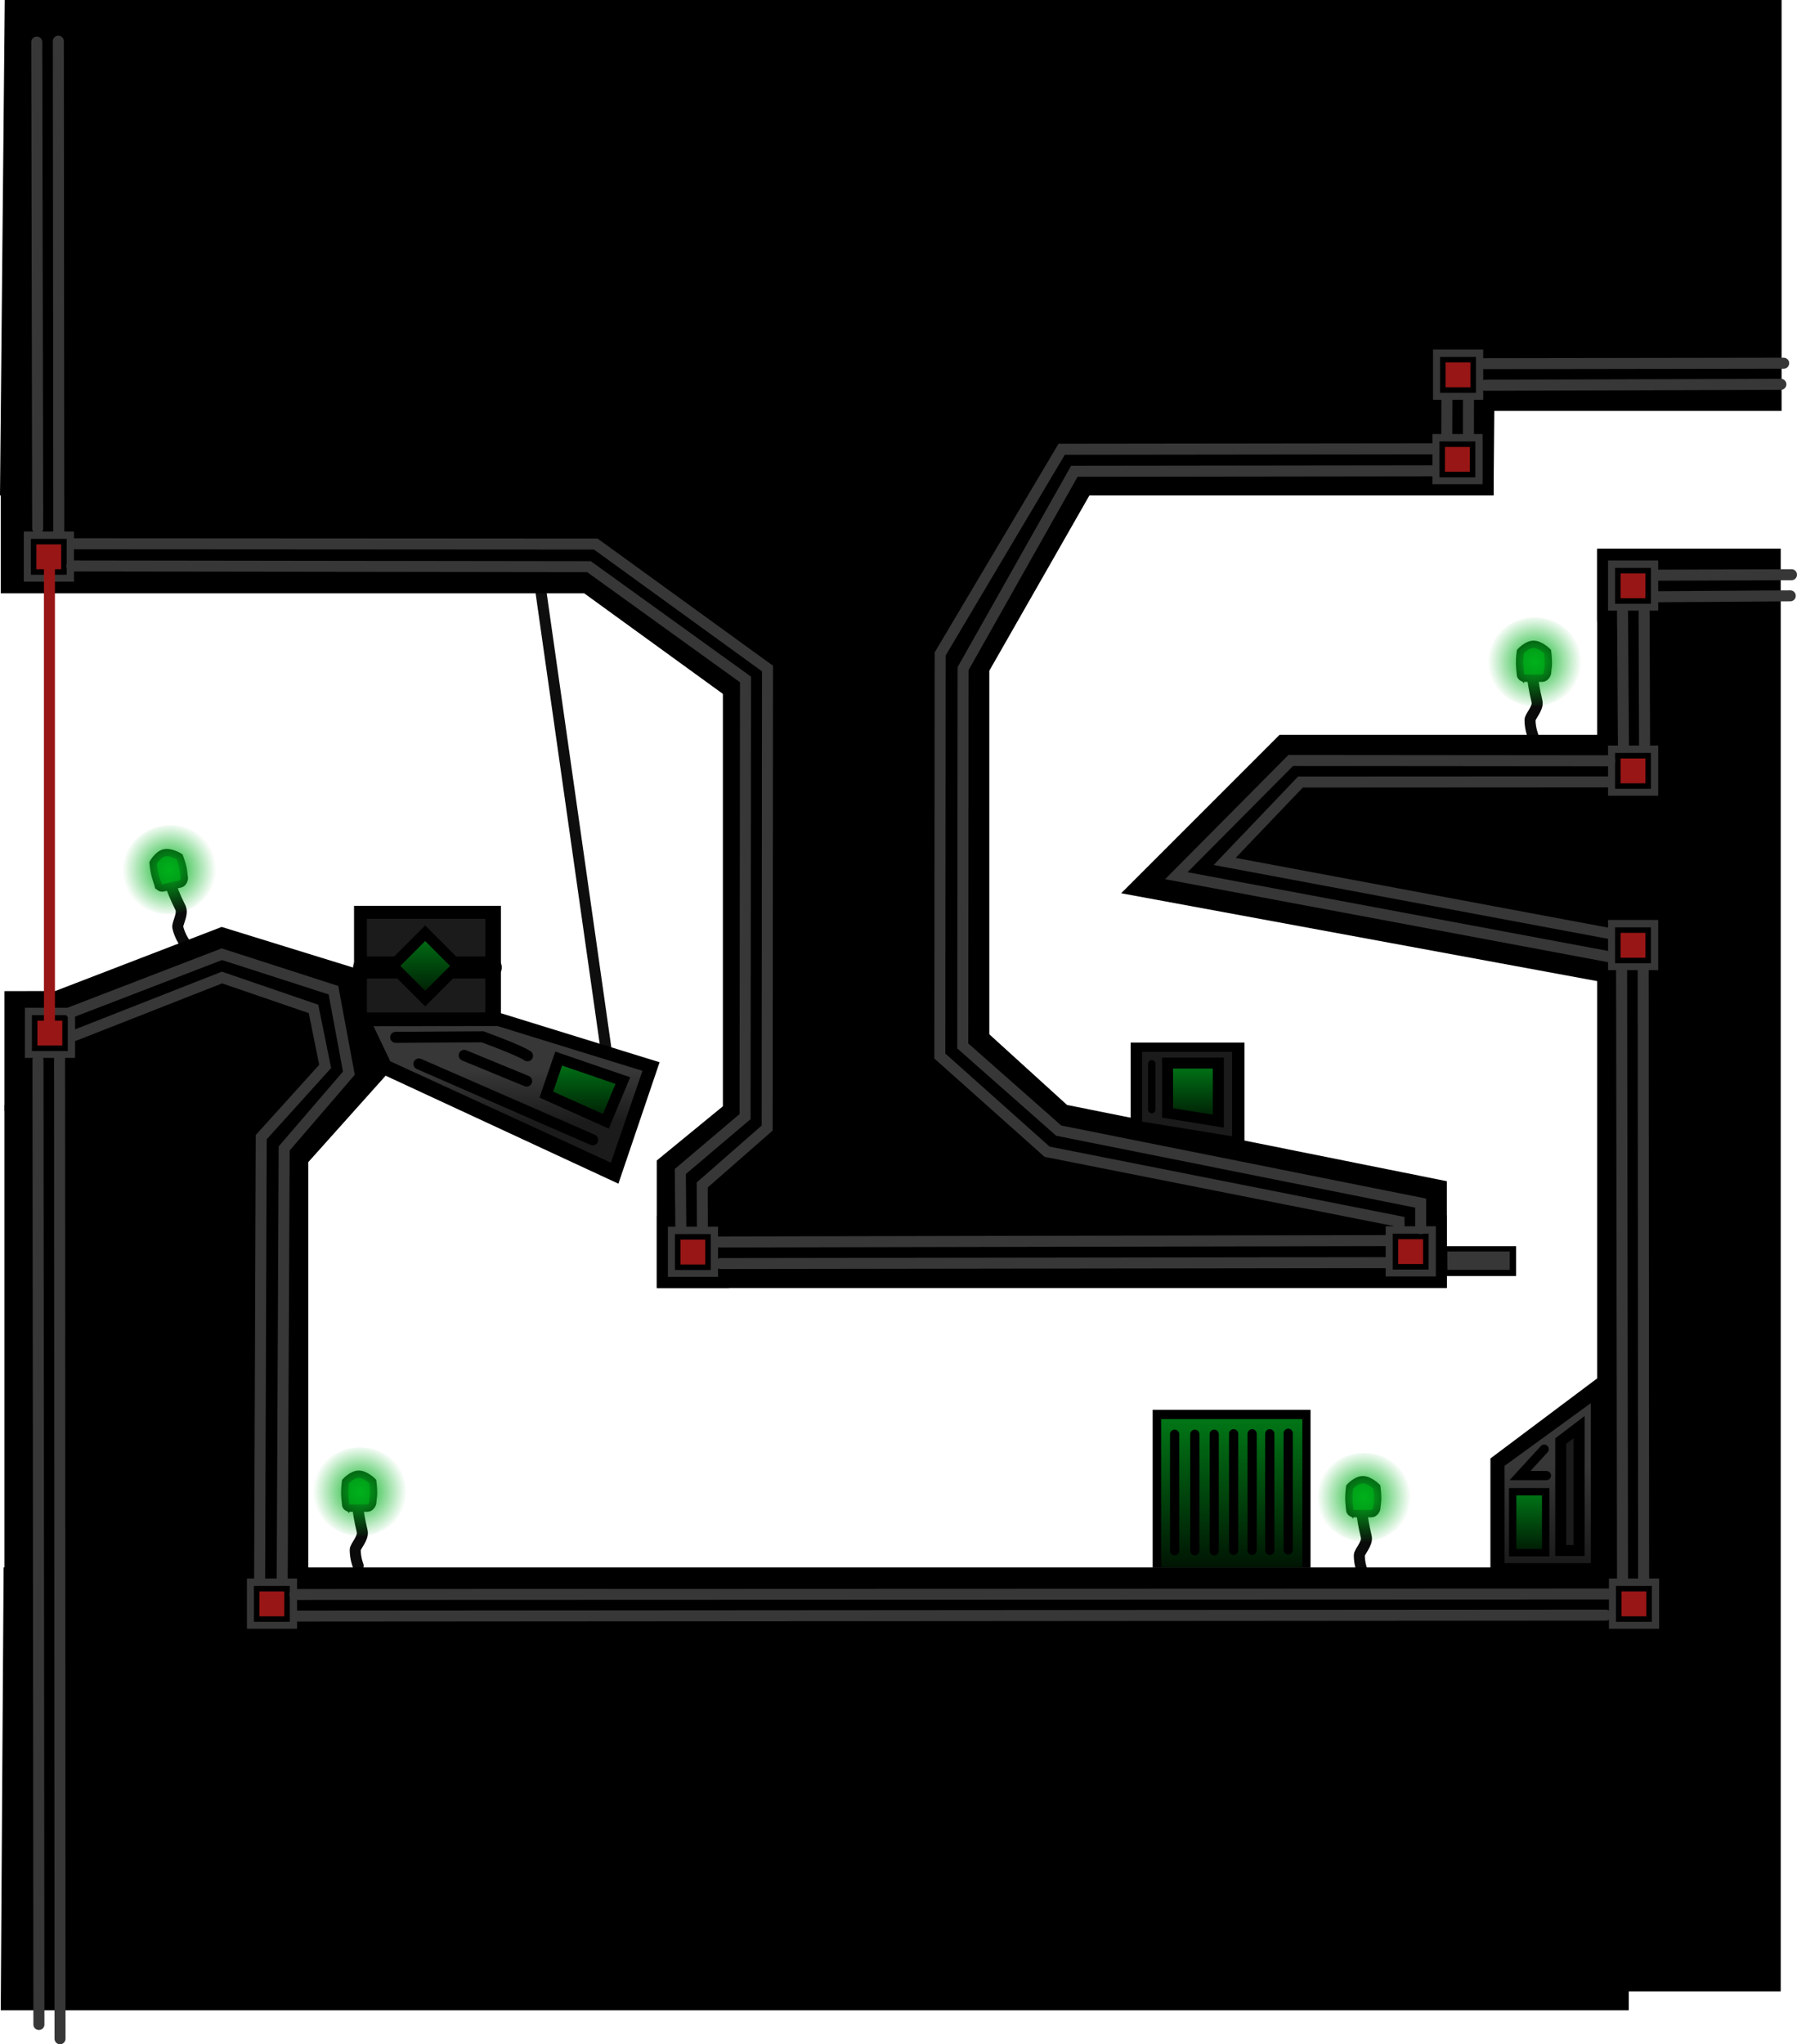<svg version="1.1" xmlns="http://www.w3.org/2000/svg" xmlns:xlink="http://www.w3.org/1999/xlink" width="489.476" height="556.696" viewBox="0,0,489.476,556.696"><defs><radialGradient cx="414.883" cy="88.753" r="12.785" gradientUnits="userSpaceOnUse" id="color-1"><stop offset="0" stop-color="#00b11b"/><stop offset="1" stop-color="#00b11b" stop-opacity="0"/></radialGradient><radialGradient cx="42.974" cy="145.356" r="12.785" gradientUnits="userSpaceOnUse" id="color-2"><stop offset="0" stop-color="#00b11b"/><stop offset="1" stop-color="#00b11b" stop-opacity="0"/></radialGradient><radialGradient cx="94.883" cy="314.753" r="12.785" gradientUnits="userSpaceOnUse" id="color-3"><stop offset="0" stop-color="#00b11b"/><stop offset="1" stop-color="#00b11b" stop-opacity="0"/></radialGradient><radialGradient cx="368.383" cy="316.253" r="12.785" gradientUnits="userSpaceOnUse" id="color-4"><stop offset="0" stop-color="#00b11b"/><stop offset="1" stop-color="#00b11b" stop-opacity="0"/></radialGradient><linearGradient x1="332.361" y1="294.976" x2="332.361" y2="335.301" gradientUnits="userSpaceOnUse" id="color-5"><stop offset="0" stop-color="#007616"/><stop offset="1" stop-color="#001503"/></linearGradient><linearGradient x1="136.1" y1="200.143" x2="136.1" y2="214.143" gradientUnits="userSpaceOnUse" id="color-6"><stop offset="0" stop-color="#373737"/><stop offset="1" stop-color="#1b1b1b"/></linearGradient><linearGradient x1="112.668" y1="162.672" x2="112.668" y2="180.471" gradientUnits="userSpaceOnUse" id="color-7"><stop offset="0" stop-color="#007616"/><stop offset="1" stop-color="#001603"/></linearGradient><linearGradient x1="156.087" y1="196.807" x2="156.087" y2="213.881" gradientUnits="userSpaceOnUse" id="color-8"><stop offset="0" stop-color="#007817"/><stop offset="1" stop-color="#001a04"/></linearGradient><linearGradient x1="418.426" y1="307.717" x2="418.426" y2="334.217" gradientUnits="userSpaceOnUse" id="color-9"><stop offset="0" stop-color="#373737"/><stop offset="1" stop-color="#1b1b1b"/></linearGradient><linearGradient x1="413.376" y1="314.767" x2="413.376" y2="331.367" gradientUnits="userSpaceOnUse" id="color-10"><stop offset="0" stop-color="#007817"/><stop offset="1" stop-color="#001a04"/></linearGradient><linearGradient x1="321.793" y1="198.029" x2="321.793" y2="213.838" gradientUnits="userSpaceOnUse" id="color-11"><stop offset="0" stop-color="#007817"/><stop offset="1" stop-color="#001a04"/></linearGradient></defs><g transform="translate(3.147,91.472)"><g data-paper-data="{&quot;isPaintingLayer&quot;:true}" fill-rule="nonzero" stroke-linejoin="miter" stroke-miterlimit="10" stroke-dasharray="" stroke-dashoffset="0" style="mix-blend-mode: normal"><g stroke="#0a0a0a"><path d="M414.409,93.832c0,0 0.342,2.607 1.092,5.663c0.458,1.869 -1.892,4.076 -1.892,5.114c0,2.325 0.8,4.304 0.8,4.304" fill="none" stroke-width="3" stroke-linecap="round"/><path d="M410.983,92.205c0,-0.505 -0.222,-1.863 -0.222,-3.111c0,-1.617 0.222,-3.123 0.222,-3.123c0,0 1.771,-1.977 3.6,-1.977c1.829,0 3.8,1.977 3.8,1.977c0,0 0.222,1.579 0.222,3.123c0,1.025 -0.222,2.035 -0.222,2.556c0,0.686 -0.752,1.569 -1.371,1.569c-0.891,0 -3.404,0 -4.889,0c-0.677,0 -1.141,-0.577 -1.141,-1.014z" fill="#007811" stroke-width="2" stroke-linecap="butt"/><path d="M402.098,88.753c0,-6.655 5.724,-12.05 12.785,-12.05c7.061,0 12.785,5.395 12.785,12.05c0,6.655 -5.724,12.05 -12.785,12.05c-7.061,0 -12.785,-5.395 -12.785,-12.05z" fill="url(#color-1)" stroke-width="0" stroke-linecap="butt"/></g><g stroke="#0a0a0a"><path d="M43.651,150.412c0,0 0.918,2.464 2.334,5.274c0.866,1.718 -0.929,4.397 -0.697,5.408c0.521,2.265 1.745,4.015 1.745,4.015" fill="none" stroke-width="3" stroke-linecap="round"/><path d="M39.947,149.595c-0.113,-0.492 -0.634,-1.766 -0.914,-2.982c-0.363,-1.576 -0.484,-3.093 -0.484,-3.093c0,0 1.283,-2.324 3.065,-2.734c1.782,-0.41 4.147,1.074 4.147,1.074c0,0 0.571,1.489 0.917,2.994c0.23,0.999 0.24,2.033 0.357,2.54c0.154,0.668 -0.381,1.698 -0.984,1.837c-0.869,0.2 -3.317,0.763 -4.764,1.096c-0.66,0.152 -1.241,-0.306 -1.339,-0.732z" fill="#007811" stroke-width="2" stroke-linecap="butt"/><path d="M30.515,148.223c-1.493,-6.485 2.876,-13.027 9.757,-14.61c6.881,-1.584 13.669,2.39 15.162,8.876c1.493,6.485 -2.876,13.027 -9.757,14.61c-6.881,1.584 -13.669,-2.39 -15.162,-8.876z" fill="url(#color-2)" stroke-width="0" stroke-linecap="butt"/></g><g stroke="#0a0a0a"><path d="M94.409,319.832c0,0 0.342,2.607 1.092,5.663c0.458,1.869 -1.892,4.076 -1.892,5.114c0,2.325 0.8,4.304 0.8,4.304" fill="none" stroke-width="3" stroke-linecap="round"/><path d="M90.983,318.205c0,-0.505 -0.222,-1.863 -0.222,-3.111c0,-1.617 0.222,-3.123 0.222,-3.123c0,0 1.771,-1.977 3.6,-1.977c1.829,0 3.8,1.977 3.8,1.977c0,0 0.222,1.579 0.222,3.123c0,1.025 -0.222,2.035 -0.222,2.556c0,0.686 -0.752,1.569 -1.371,1.569c-0.891,0 -3.404,0 -4.889,0c-0.677,0 -1.141,-0.577 -1.141,-1.014z" fill="#007811" stroke-width="2" stroke-linecap="butt"/><path d="M82.098,314.753c0,-6.655 5.724,-12.05 12.785,-12.05c7.061,0 12.785,5.395 12.785,12.05c0,6.655 -5.724,12.05 -12.785,12.05c-7.061,0 -12.785,-5.395 -12.785,-12.05z" fill="url(#color-3)" stroke-width="0" stroke-linecap="butt"/></g><g stroke="#0a0a0a"><path d="M367.909,321.332c0,0 0.342,2.607 1.092,5.663c0.458,1.869 -1.892,4.076 -1.892,5.114c0,2.325 0.8,4.304 0.8,4.304" fill="none" stroke-width="3" stroke-linecap="round"/><path d="M364.483,319.705c0,-0.505 -0.222,-1.863 -0.222,-3.111c0,-1.617 0.222,-3.123 0.222,-3.123c0,0 1.771,-1.977 3.6,-1.977c1.829,0 3.8,1.977 3.8,1.977c0,0 0.222,1.579 0.222,3.123c0,1.025 -0.222,2.035 -0.222,2.556c0,0.686 -0.752,1.569 -1.371,1.569c-0.891,0 -3.404,0 -4.889,0c-0.677,0 -1.141,-0.577 -1.141,-1.014z" fill="#007811" stroke-width="2" stroke-linecap="butt"/><path d="M355.598,316.253c0,-6.655 5.724,-12.05 12.785,-12.05c7.061,0 12.785,5.395 12.785,12.05c0,6.655 -5.724,12.05 -12.785,12.05c-7.061,0 -12.785,-5.395 -12.785,-12.05z" fill="url(#color-4)" stroke-width="0" stroke-linecap="butt"/></g><path d="M161.95,194.443l-18,-126.5" fill="none" stroke="#0e0e0e" stroke-width="3" stroke-linecap="round"/><path d="M401.394,17.935l-0.2,23h-401.816l1.25,-129.907h479v106.907z" data-paper-data="{&quot;index&quot;:null}" fill="#000000" stroke="#000000" stroke-width="5" stroke-linecap="butt"/><path d="M434.394,448.318v-387.886h45v387.886z" data-paper-data="{&quot;index&quot;:null}" fill="#000000" stroke="#000000" stroke-width="5" stroke-linecap="butt"/><path d="M307.369,150.186l39.039,-39.039h85.586v62.039z" fill="#000000" stroke="#000000" stroke-width="5" stroke-linecap="butt"/><path d="M-0.438,67.603v-27.027h211.712v27.027l-14.483,29l-40,-29z" fill="#000000" stroke="#000000" stroke-width="5" stroke-linecap="butt"/><path d="M196.258,214.751v-174.174h96.096l-28.529,49.947v124.227z" fill="#000000" stroke="#000000" stroke-width="5" stroke-linecap="butt"/><path d="M178.24,256.792v-31.045l17.082,-14l69,-20l22,20l102.129,20.5v24.545z" fill="#000000" stroke="#000000" stroke-width="5" stroke-linecap="butt"/><path d="M-0.428,453.489l0.75,-115.616h437.678v115.616z" fill="#000000" stroke="#000000" stroke-width="5" stroke-linecap="butt"/><path d="M307.322,220.955v-26h26v26z" fill="#000000" stroke="#000000" stroke-width="5" stroke-linecap="butt"/><path d="M389.322,253.517v-3.125h18v3.125z" fill="#000000" stroke="#000000" stroke-width="5" stroke-linecap="butt"/><path d="M405.322,334.955v-28l28,-21v49z" fill="#000000" stroke="#000000" stroke-width="5" stroke-linecap="butt"/><path d="M313.322,332.955v-38h38v38z" fill="#000000" stroke="#000000" stroke-width="5" stroke-linecap="butt"/><path d="M0.573,337.934v-126h77.749v126z" fill="#000000" stroke="#000000" stroke-width="5" stroke-linecap="butt"/><path d="M0.573,208.934v-28l11.795,-0.026l44.954,-17.307l116,35.833l-9.5,28l-62.556,-29.01l-21.944,24.51z" fill="#000000" stroke="#000000" stroke-width="5" stroke-linecap="butt"/><path d="M95.79,184.709v-27h35v27z" fill="#000000" stroke="#000000" stroke-width="5" stroke-linecap="butt"/><g stroke="#000000" stroke-linecap="butt"><path d="M433.357,76.322v-16.667h16.667v16.667z" fill="#373737" stroke-width="3"/><path d="M437.522,72.192v-8.273h8.273v8.273z" fill="#991616" stroke-width="1.5"/></g><g stroke="#000000" stroke-linecap="butt"><path d="M433.357,126.722v-16.667h16.667v16.667z" fill="#373737" stroke-width="3"/><path d="M437.522,122.592v-8.273h8.273v8.273z" fill="#991616" stroke-width="1.5"/></g><g stroke="#000000" stroke-linecap="butt"><path d="M433.357,174.222v-16.667h16.667v16.667z" fill="#373737" stroke-width="3"/><path d="M437.522,170.092v-8.273h8.273v8.273z" fill="#991616" stroke-width="1.5"/></g><g stroke="#000000" stroke-linecap="butt"><path d="M433.607,353.572v-16.667h16.667v16.667z" fill="#373737" stroke-width="3"/><path d="M437.772,349.442v-8.273h8.273v8.273z" fill="#991616" stroke-width="1.5"/></g><g stroke="#000000" stroke-linecap="butt"><path d="M62.607,353.572v-16.667h16.667v16.667z" fill="#373737" stroke-width="3"/><path d="M66.772,349.442v-8.273h8.273v8.273z" fill="#991616" stroke-width="1.5"/></g><g stroke="#000000" stroke-linecap="butt"><path d="M62.607,353.572v-16.667h16.667v16.667z" fill="#373737" stroke-width="3"/><path d="M66.772,349.442v-8.273h8.273v8.273z" fill="#991616" stroke-width="1.5"/></g><g stroke="#000000" stroke-linecap="butt"><path d="M385.524,41.889v-16.667h16.667v16.667z" fill="#373737" stroke-width="3"/><path d="M389.688,37.759v-8.273h8.273v8.273z" fill="#991616" stroke-width="1.5"/></g><g stroke="#000000" stroke-linecap="butt"><path d="M385.69,18.889v-16.667h16.667v16.667z" fill="#373737" stroke-width="3"/><path d="M389.855,14.759v-8.273h8.273v8.273z" fill="#991616" stroke-width="1.5"/></g><g stroke="#000000" stroke-linecap="butt"><path d="M372.79,257.639v-16.667h16.667v16.667z" fill="#373737" stroke-width="3"/><path d="M376.955,253.509v-8.273h8.273v8.273z" fill="#991616" stroke-width="1.5"/></g><g stroke="#000000" stroke-linecap="butt"><path d="M177.275,257.76v-16.667h16.667v16.667z" fill="#373737" stroke-width="3"/><path d="M181.44,253.63v-8.273h8.273v8.273z" fill="#991616" stroke-width="1.5"/></g><g stroke="#000000" stroke-linecap="butt"><path d="M2.131,198.128v-16.667h16.667v16.667z" fill="#373737" stroke-width="3"/><path d="M6.296,193.998v-8.273h8.273v8.273z" fill="#991616" stroke-width="1.5"/></g><g data-paper-data="{&quot;index&quot;:null}" fill="none" stroke="#373737" stroke-width="3" stroke-linecap="round"><path d="M481.935,13.188l-80.537,0.253"/><path d="M401.244,7.565l81.452,-0.127"/></g><g data-paper-data="{&quot;index&quot;:null}" fill="none" stroke="#373737" stroke-width="3" stroke-linecap="round"><path d="M390.968,17.398l-0.033,9.181"/><path d="M396.828,26.665l0.016,-9.285"/></g><g data-paper-data="{&quot;index&quot;:null}" fill="none" stroke="#373737" stroke-width="3" stroke-linecap="round"><path d="M448.446,71.041l36.042,-0.253"/><path d="M448.377,65.165l36.452,-0.127"/></g><g data-paper-data="{&quot;index&quot;:null}" fill="none" stroke="#373737" stroke-width="3" stroke-linecap="round"><path d="M438.802,75.216l0.253,36.042"/><path d="M444.678,75.147l0.127,36.452"/></g><g data-paper-data="{&quot;index&quot;:null}" fill="none" stroke="#373737" stroke-width="3" stroke-linecap="round"><path d="M438.805,338.532l-0.253,-165.818"/><path d="M444.428,172.397l0.127,166.452"/></g><g data-paper-data="{&quot;index&quot;:null}" fill="none" stroke="#373737" stroke-width="3" stroke-linecap="round"><path d="M77.843,348.624l356.422,-0.253"/><path d="M77.161,342.748l357.785,-0.127"/></g><g data-paper-data="{&quot;index&quot;:null}" fill="none" stroke="#373737" stroke-width="3" stroke-linecap="round"><path d="M374.599,252.371l-181.425,0.253"/><path d="M192.827,246.748l181.618,-0.377"/></g><g stroke="#000000" stroke-linecap="butt"><path d="M1.831,68.428v-16.667h16.667v16.667z" fill="#373737" stroke-width="3"/><path d="M5.996,64.298v-8.273h8.273v8.273z" fill="#991616" stroke-width="1.5"/></g><path d="M10.318,60.486v126.667" fill="none" stroke="#991616" stroke-width="3" stroke-linecap="round"/><g data-paper-data="{&quot;index&quot;:null}" fill="none" stroke="#373737" stroke-width="3" stroke-linecap="round"><path d="M435.076,162.707l-104.65,-19.584l20.642,-21.624l83.477,-0.044"/><path d="M434.911,169.031l-117.648,-22.028l31.164,-31.375l86.936,0.076"/></g><path d="M383.827,243.124l-0.008,-6.955l-98.592,-19.747l-26.135,-23.063l0.095,-102.758l30.302,-53.729l97.289,-0.124" fill="none" stroke="#373737" stroke-width="3" stroke-linecap="round"/><path d="M377.927,242.624l-0.008,-1.455l-95.861,-18.997l-29.215,-26.063l0.1,-109.508l33.094,-55.729l100.992,-0.124" fill="none" stroke="#373737" stroke-width="3" stroke-linecap="round"/><g data-paper-data="{&quot;index&quot;:null}" fill="none" stroke="#373737" stroke-width="3" stroke-linecap="round"><path d="M16.837,56.609l142.305,0.084l46.769,33.894l-0.096,125.142l-17.682,15.49l0.04,11.397"/><path d="M16.42,62.656l140.864,0.19l42.63,30.714l-0.111,119.045l-17.637,14.95l0.131,14.912"/></g><g data-paper-data="{&quot;index&quot;:null}" fill="none" stroke="#373737" stroke-width="3" stroke-linecap="round"><path d="M17.218,190.489l40.105,-15.757l24.925,8.552l3.175,15.653l-17.415,19.264l-0.437,120.288"/><path d="M16.161,184.213l41.117,-15.83l30.401,9.798l4.203,22.6l-17.626,20.499l-0.535,117.235"/></g><g stroke="#000000"><path d="M313.137,335.301v-40.326h38.448v40.326z" fill="url(#color-5)" stroke-width="0" stroke-linecap="butt"/><path d="M316.801,299.106v31.757" fill="none" stroke-width="2.5" stroke-linecap="round"/><path d="M347.741,330.61v-31.756" fill="none" stroke-width="2.5" stroke-linecap="round"/><path d="M322.299,299.106v31.757" fill="none" stroke-width="2.5" stroke-linecap="round"/><path d="M327.585,299.106v31.757" fill="none" stroke-width="2.5" stroke-linecap="round"/><path d="M332.872,298.98v31.757" fill="none" stroke-width="2.5" stroke-linecap="round"/><path d="M337.918,330.736v-31.756" fill="none" stroke-width="2.5" stroke-linecap="round"/><path d="M342.724,330.736v-31.756" fill="none" stroke-width="2.5" stroke-linecap="round"/></g><path d="M96.801,184.244v-25.5h32.25v25.5z" fill="#1b1b1b" stroke="none" stroke-width="0" stroke-linecap="butt"/><path d="M96.027,171.994h34.5" fill="none" stroke="#000000" stroke-width="6" stroke-linecap="round"/><path d="M103.15,197.543l-4.556,-9.561l33.756,-0.039l39.5,12.2l-8.6,25z" fill="url(#color-6)" stroke="none" stroke-width="0" stroke-linecap="butt"/><path d="M103.769,171.572l8.899,-8.899l8.899,8.899l-8.899,8.899z" fill="url(#color-7)" stroke="#000000" stroke-width="3" stroke-linecap="butt"/><path d="M158.293,218.934l-47.333,-20.667" fill="none" stroke="#000000" stroke-width="3" stroke-linecap="round"/><path d="M145.665,206.619l3.366,-9.812l17.478,5.996l-4.632,11.079z" fill="url(#color-8)" stroke="#000000" stroke-width="3" stroke-linecap="butt"/><path d="M140.293,202.934l-17,-7" fill="none" stroke="#000000" stroke-width="3" stroke-linecap="round"/><path d="M104.626,191.019l23.653,-0.147c0,0 10.023,3.625 12.264,5.182" fill="none" stroke="#000000" stroke-width="3" stroke-linecap="round"/><path d="M406.676,334.217v-26.5l23.5,-17.083v43.583z" fill="url(#color-9)" stroke="none" stroke-width="0" stroke-linecap="butt"/><path d="M421.976,330.767v-29.8l5,-3.8v33.6z" fill="#1b1b1b" stroke="#000000" stroke-width="3" stroke-linecap="butt"/><path d="M408.876,331.367v-16.6h9v16.6z" fill="url(#color-10)" stroke="#000000" stroke-width="2" stroke-linecap="butt"/><path d="M307.95,213.967v-19h24.5v23z" fill="#1b1b1b" stroke="none" stroke-width="0" stroke-linecap="butt"/><path d="M418.076,310.367h-7.2l6.6,-7.2" fill="none" stroke="#000000" stroke-width="2.5" stroke-linecap="round"/><path d="M314.875,198.029h13.836v15.809l-13.836,-2.223z" data-paper-data="{&quot;index&quot;:null}" fill="url(#color-11)" stroke="#000000" stroke-width="3" stroke-linecap="butt"/><path d="M310.575,198.217v12.5" fill="none" stroke="#000000" stroke-width="2" stroke-linecap="round"/><g data-paper-data="{&quot;index&quot;:null}" fill="none" stroke="#373737" stroke-width="3" stroke-linecap="round"><path d="M7.119,52.407l-0.253,-132.425"/><path d="M12.869,53.658l-0.127,-133.93"/></g><g data-paper-data="{&quot;index&quot;:null}" fill="none" stroke="#373737" stroke-width="3" stroke-linecap="round"><path d="M7.452,459.851l-0.253,-262.642"/><path d="M13.203,463.724l-0.127,-266.996"/></g><path d="M391.088,254.338v-5h17v5z" fill="#373737" stroke="none" stroke-width="0" stroke-linecap="butt"/></g></g></svg>